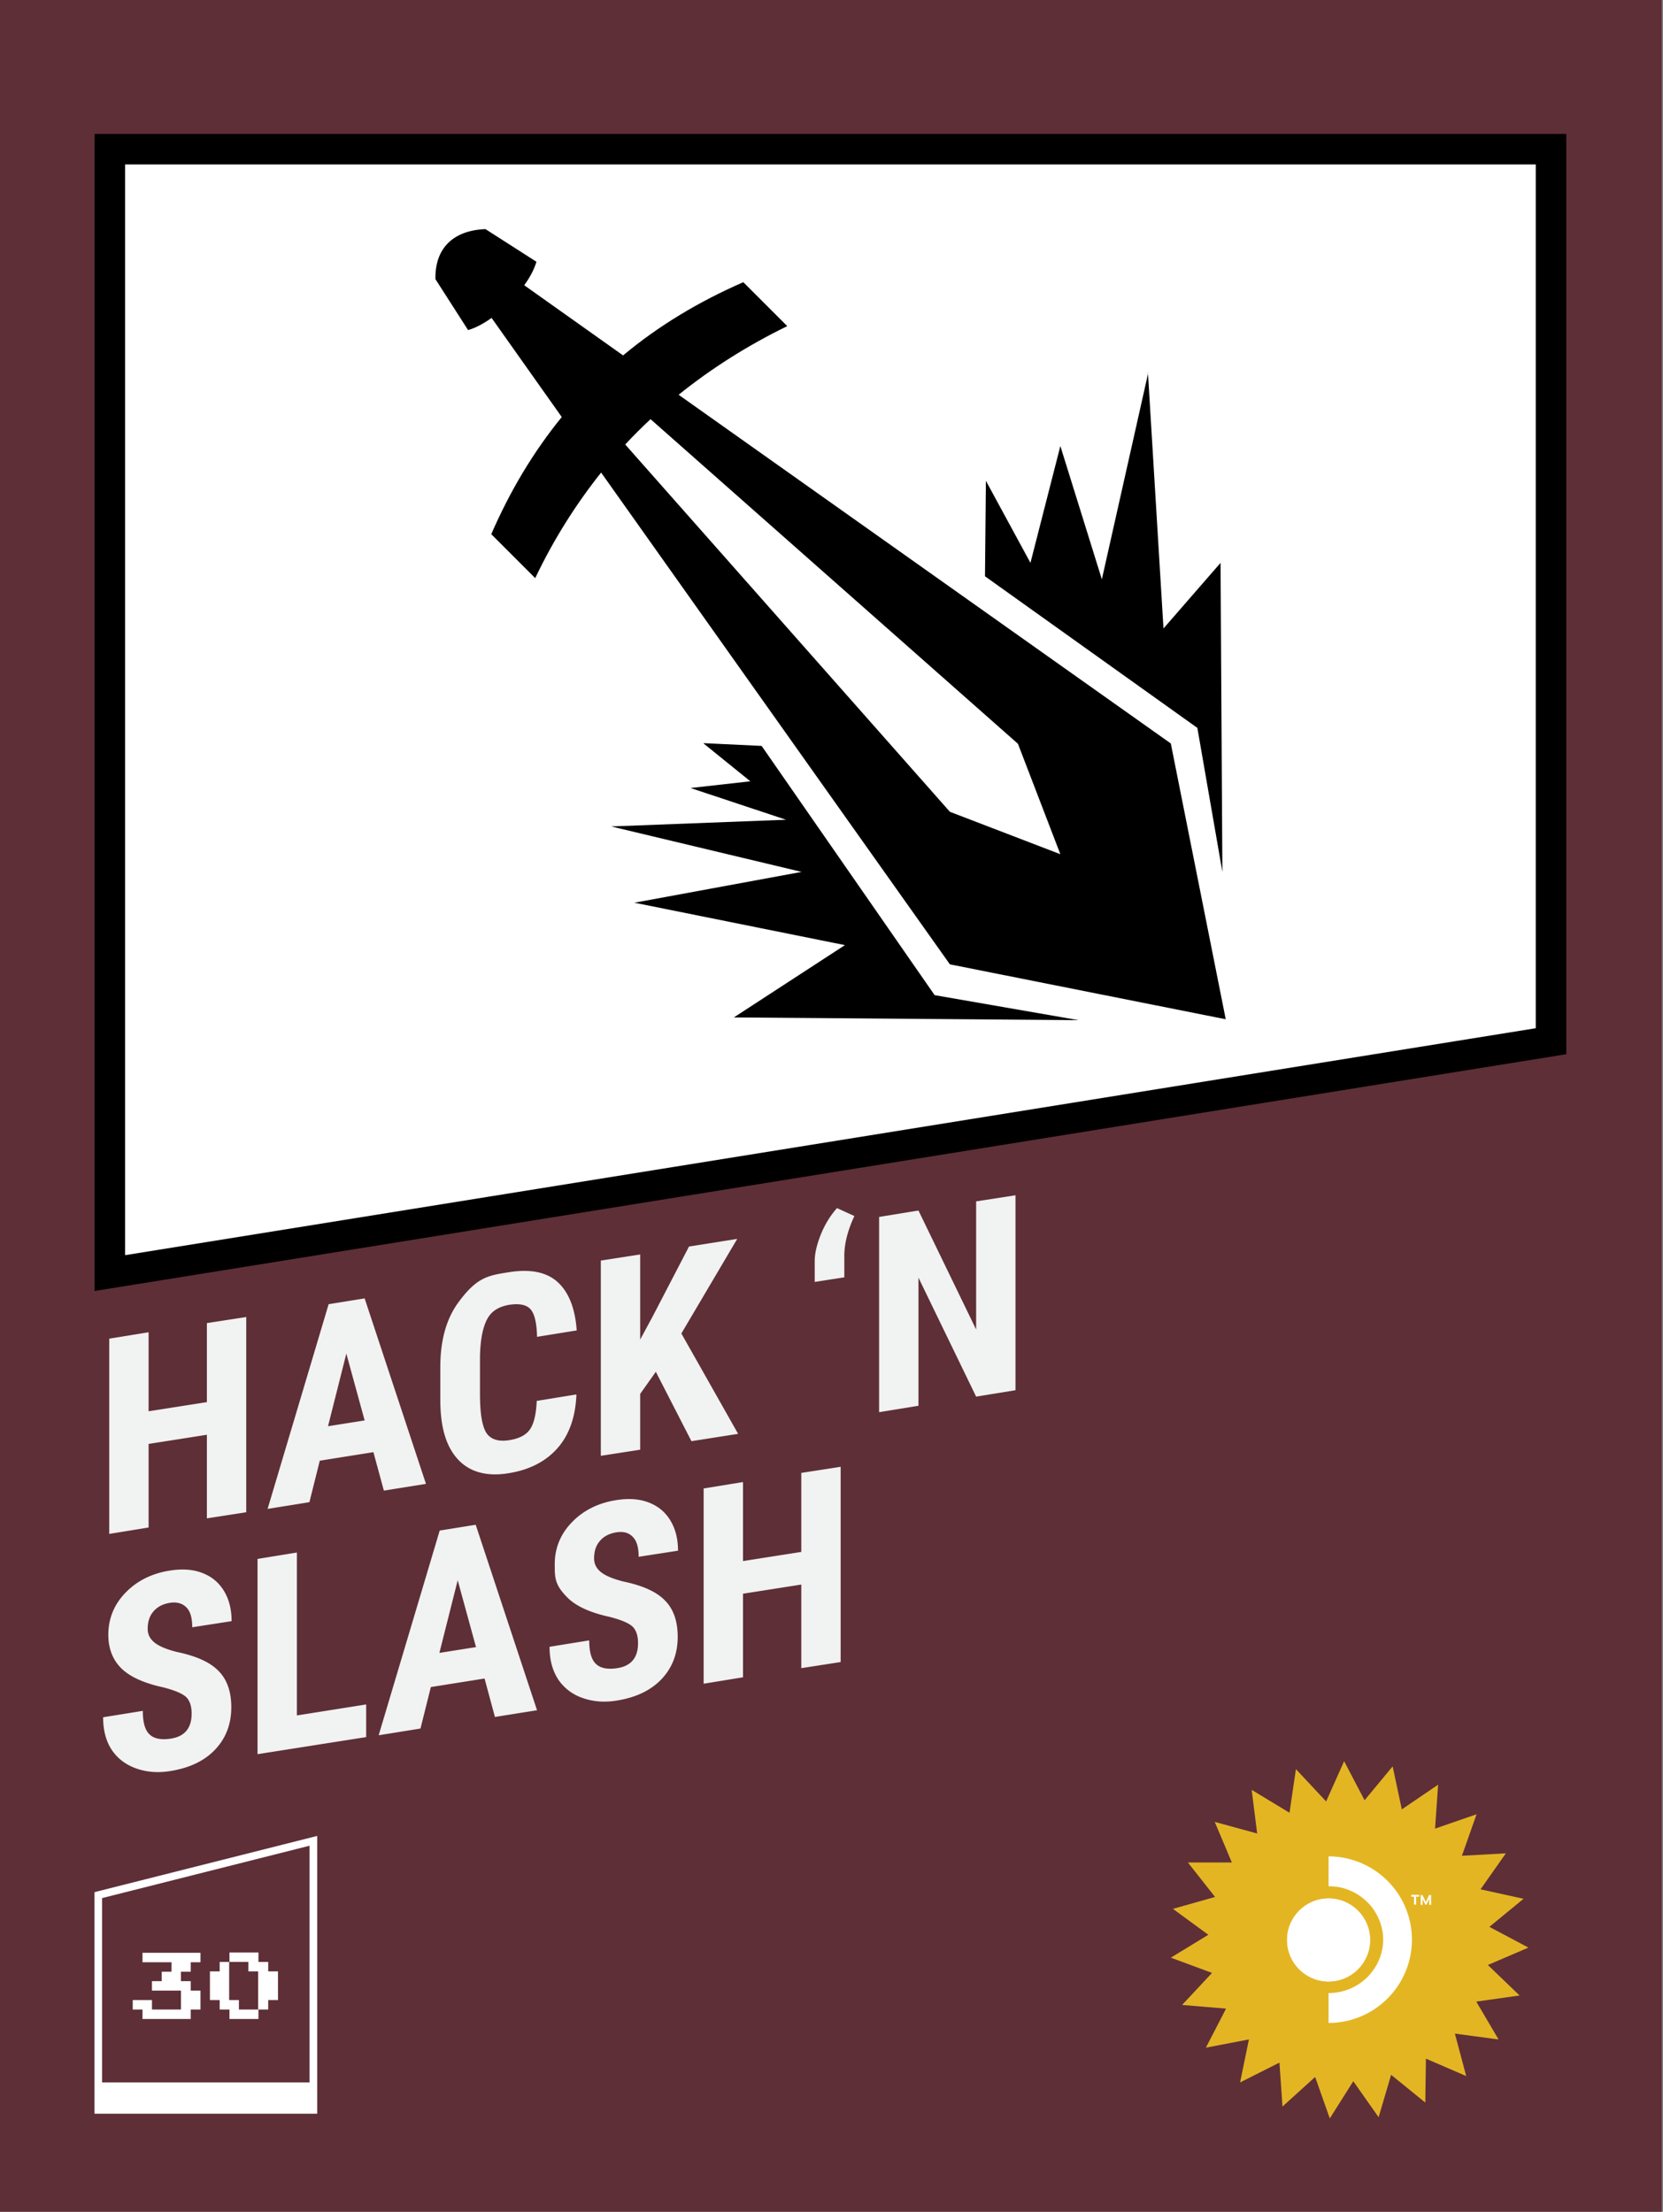 <svg xmlns="http://www.w3.org/2000/svg" id="SD30" viewBox="0 0 54.5 72.5"><rect x="0" y="0" width="54.5" height="72.5" fill="#808080" stroke="none"/><defs><clipPath id="clippath"><circle cx="43.54" cy="63.59" r="1.36" class="cls-4"/></clipPath><style>.cls-4{fill:#fff;stroke-width:0}</style></defs><path d="M-.04 0h54.5v72.5H-.04z" style="stroke-width:0;fill:#5e2f37"/><path d="m10.27 60.34-7.05 1.78v7.04h7.05z" style="stroke-miterlimit:10;fill:none;stroke:#fff;stroke-width:.25px"/><path d="M3.22 68.26h7.04v.9H3.22zm1.45-2.08v-.31h-.32v-.31h.63v.31h.95v-.62h-.95v-.31h.32v-.31h.32v-.31h-.95v-.31h1.9v.31h-.32v.31h-.32v.31h.32v.31h.32v.62h-.32v.31zm2.85 0v-.31H7.2v-.31h-.32v-.94h.32v-.31h.32V64h.95v.31h.32v.31h.32v.94h-.32v.31h-.32v.31zm.31-.31h.63v-1.25h-.32v-.31h-.63v1.25h.32z" class="cls-4"/><path d="m48.05 68.05-1.32-.57-.02 1.44-1.12-.91-.41 1.39-.83-1.18-.77 1.22-.48-1.36-1.07.97-.1-1.44-1.29.65.29-1.41-1.41.27.66-1.28-1.44-.12.98-1.05-1.35-.5 1.23-.75-1.16-.85 1.38-.39-.89-1.13h1.44l-.56-1.33 1.39.38-.18-1.43 1.24.75.21-1.43.99 1.06.59-1.32.67 1.28.92-1.11.3 1.41 1.19-.81-.1 1.44 1.36-.47-.48 1.36 1.44-.08-.83 1.18 1.41.31-1.12.92 1.28.68-1.33.57 1.04 1-1.42.2.73 1.24-1.43-.19z" style="stroke-width:0;fill:#e4b523"/><path d="M43.54 66.31v-.98a1.8 1.8 0 0 0 1.26-.51c.16-.16.3-.36.39-.57s.14-.44.14-.67-.05-.46-.14-.67-.22-.41-.39-.57a1.77 1.77 0 0 0-1.26-.51v-.98c.72 0 1.42.29 1.93.8a2.724 2.724 0 0 1 0 3.86c-.51.51-1.2.8-1.93.8" class="cls-4"/><circle cx="43.54" cy="63.59" r="1.36" style="fill:#fff"/><path d="M43.54 64.95c.75 0 1.36-.61 1.36-1.36s-.61-1.36-1.36-1.36-1.36.61-1.36 1.36.61 1.36 1.36 1.36" class="cls-4" style="clip-path:url(#clippath)"/><path d="M46.35 62.17h-.1v-.06h.26v.06h-.1v.26h-.07v-.26m.56-.05v.32h-.06v-.2l-.09.19h-.04l-.09-.19v.2h-.06v-.32h.06l.11.23.1-.23z" class="cls-4"/><path d="M50.83 34.13 3.6 41.73V4.89h47.23z" style="fill:#fff;stroke:#000;stroke-miterlimit:10"/><path d="m8.07 49.57-1.29.2v-2.74l-1.91.3v2.74l-1.29.21v-6.4l1.29-.21v2.59l1.91-.3v-2.59l1.29-.2zm4.17-1.97-1.76.28-.34 1.36-1.37.22 2-6.71 1.18-.19 2.01 6.08-1.38.22-.34-1.25Zm-1.49-.85 1.2-.19-.6-2.19zm8.14-1.03c-.03.73-.24 1.32-.62 1.75s-.91.71-1.6.82c-.72.12-1.28-.04-1.66-.45-.39-.42-.58-1.06-.58-1.95v-1.08q0-1.32.6-2.13c.6-.81.95-.87 1.66-.98q1.05-.165 1.59.33c.36.33.57.86.62 1.58l-1.3.21q-.015-.675-.21-.9c-.13-.15-.36-.2-.7-.15-.35.06-.59.21-.73.48s-.22.67-.23 1.23v1.21c0 .64.07 1.06.21 1.28.14.21.39.29.73.24s.57-.17.7-.36.2-.5.22-.93l1.29-.21Zm2.6-.75-.51.72v1.83l-1.29.2v-6.4l1.29-.2v2.79l.41-.76 1.19-2.29 1.58-.25-1.83 3.1L24.19 47l-1.53.24-1.17-2.28Zm5.94-5.37.57.26q-.315.675-.33 1.26v.75l-.97.15v-.68c0-.26.07-.54.19-.85.13-.33.31-.63.54-.89m5.85 5.97-1.29.21-1.89-3.9v4.2l-1.29.21v-6.4l1.29-.21 1.89 3.9v-4.2l1.29-.2v6.4Zm-27 10.6c0-.26-.07-.45-.2-.56s-.38-.21-.73-.3q-.96-.21-1.38-.63c-.28-.28-.42-.65-.42-1.09 0-.54.19-1 .57-1.39s.87-.63 1.46-.72c.39-.06.74-.04 1.05.08s.54.31.71.59.25.61.25.99l-1.29.2c0-.3-.06-.52-.19-.65s-.31-.19-.55-.15c-.23.04-.4.13-.53.28s-.19.34-.19.57c0 .18.07.32.21.44s.39.23.75.32c.62.13 1.08.33 1.36.62.28.28.42.68.42 1.19 0 .56-.18 1.02-.53 1.39s-.84.6-1.45.7c-.41.07-.79.04-1.13-.08s-.61-.32-.8-.6-.29-.64-.29-1.08l1.3-.21c0 .37.07.63.22.77.14.14.38.19.7.14.45-.07.68-.34.68-.82m3.45.06 2.27-.36v1.07l-3.56.56v-6.4l1.29-.21v5.33Zm6.15-1.21-1.76.28-.34 1.36-1.37.22 2-6.71 1.18-.19 2.01 6.08-1.38.22zm-1.48-.84 1.2-.19-.6-2.19zm6.51-.32c0-.26-.07-.45-.2-.56s-.38-.21-.73-.3q-.96-.21-1.38-.63c-.42-.42-.42-.65-.42-1.09 0-.54.19-1 .57-1.39s.87-.63 1.46-.72c.39-.06.74-.04 1.05.08s.54.31.71.59.25.61.25.99l-1.29.2c0-.3-.06-.52-.19-.65-.13-.14-.31-.19-.55-.15-.23.04-.4.13-.53.28s-.19.34-.19.57c0 .18.07.32.21.44s.39.23.75.32c.62.13 1.08.33 1.36.62.28.28.42.68.42 1.19 0 .56-.18 1.02-.53 1.39s-.84.6-1.45.7c-.41.07-.79.04-1.13-.08a1.57 1.57 0 0 1-.8-.6c-.19-.29-.29-.64-.29-1.08l1.3-.21c0 .37.07.63.22.77.14.14.38.19.7.14.45-.07.68-.34.68-.82m6.64.62-1.29.2v-2.74l-1.91.3v2.74l-1.29.21v-6.4l1.29-.21v2.59l1.91-.3v-2.59l1.29-.2z" style="stroke-width:0;fill:#f1f2f2"/><path d="M15.91 7.51c-1.05.04-1.66.62-1.64 1.64l1.07 1.67c.24-.07.51-.21.77-.4l2.3 3.25q-1.38 1.695-2.31 3.84l1.44 1.44c.61-1.28 1.34-2.43 2.16-3.46l11.43 16.12 9.04 1.8-1.8-9.04-16.13-11.43c1.08-.87 2.27-1.62 3.56-2.25l-1.44-1.44c-1.47.64-2.79 1.44-3.94 2.4l-3.24-2.3c.19-.26.33-.53.4-.77zm21.72 4.71-1.52 6.77-1.36-4.37-.98 3.83-1.46-2.69-.03 3.13 6.96 4.97.82 4.72L40 18.45l-1.87 2.15-.51-8.39Zm-16.31 1.52 12.04 10.64L34.75 28l-3.62-1.39-10.64-12.04c.27-.29.54-.56.83-.83m1.75 10.64 1.52 1.23-1.96.22 3.13 1.04-5.73.22 6.24 1.49-5.48 1.01 6.9 1.39-3.64 2.37 11.3.09-4.72-.82-5.67-8.17-1.9-.09Z" style="stroke-width:0"/></svg>